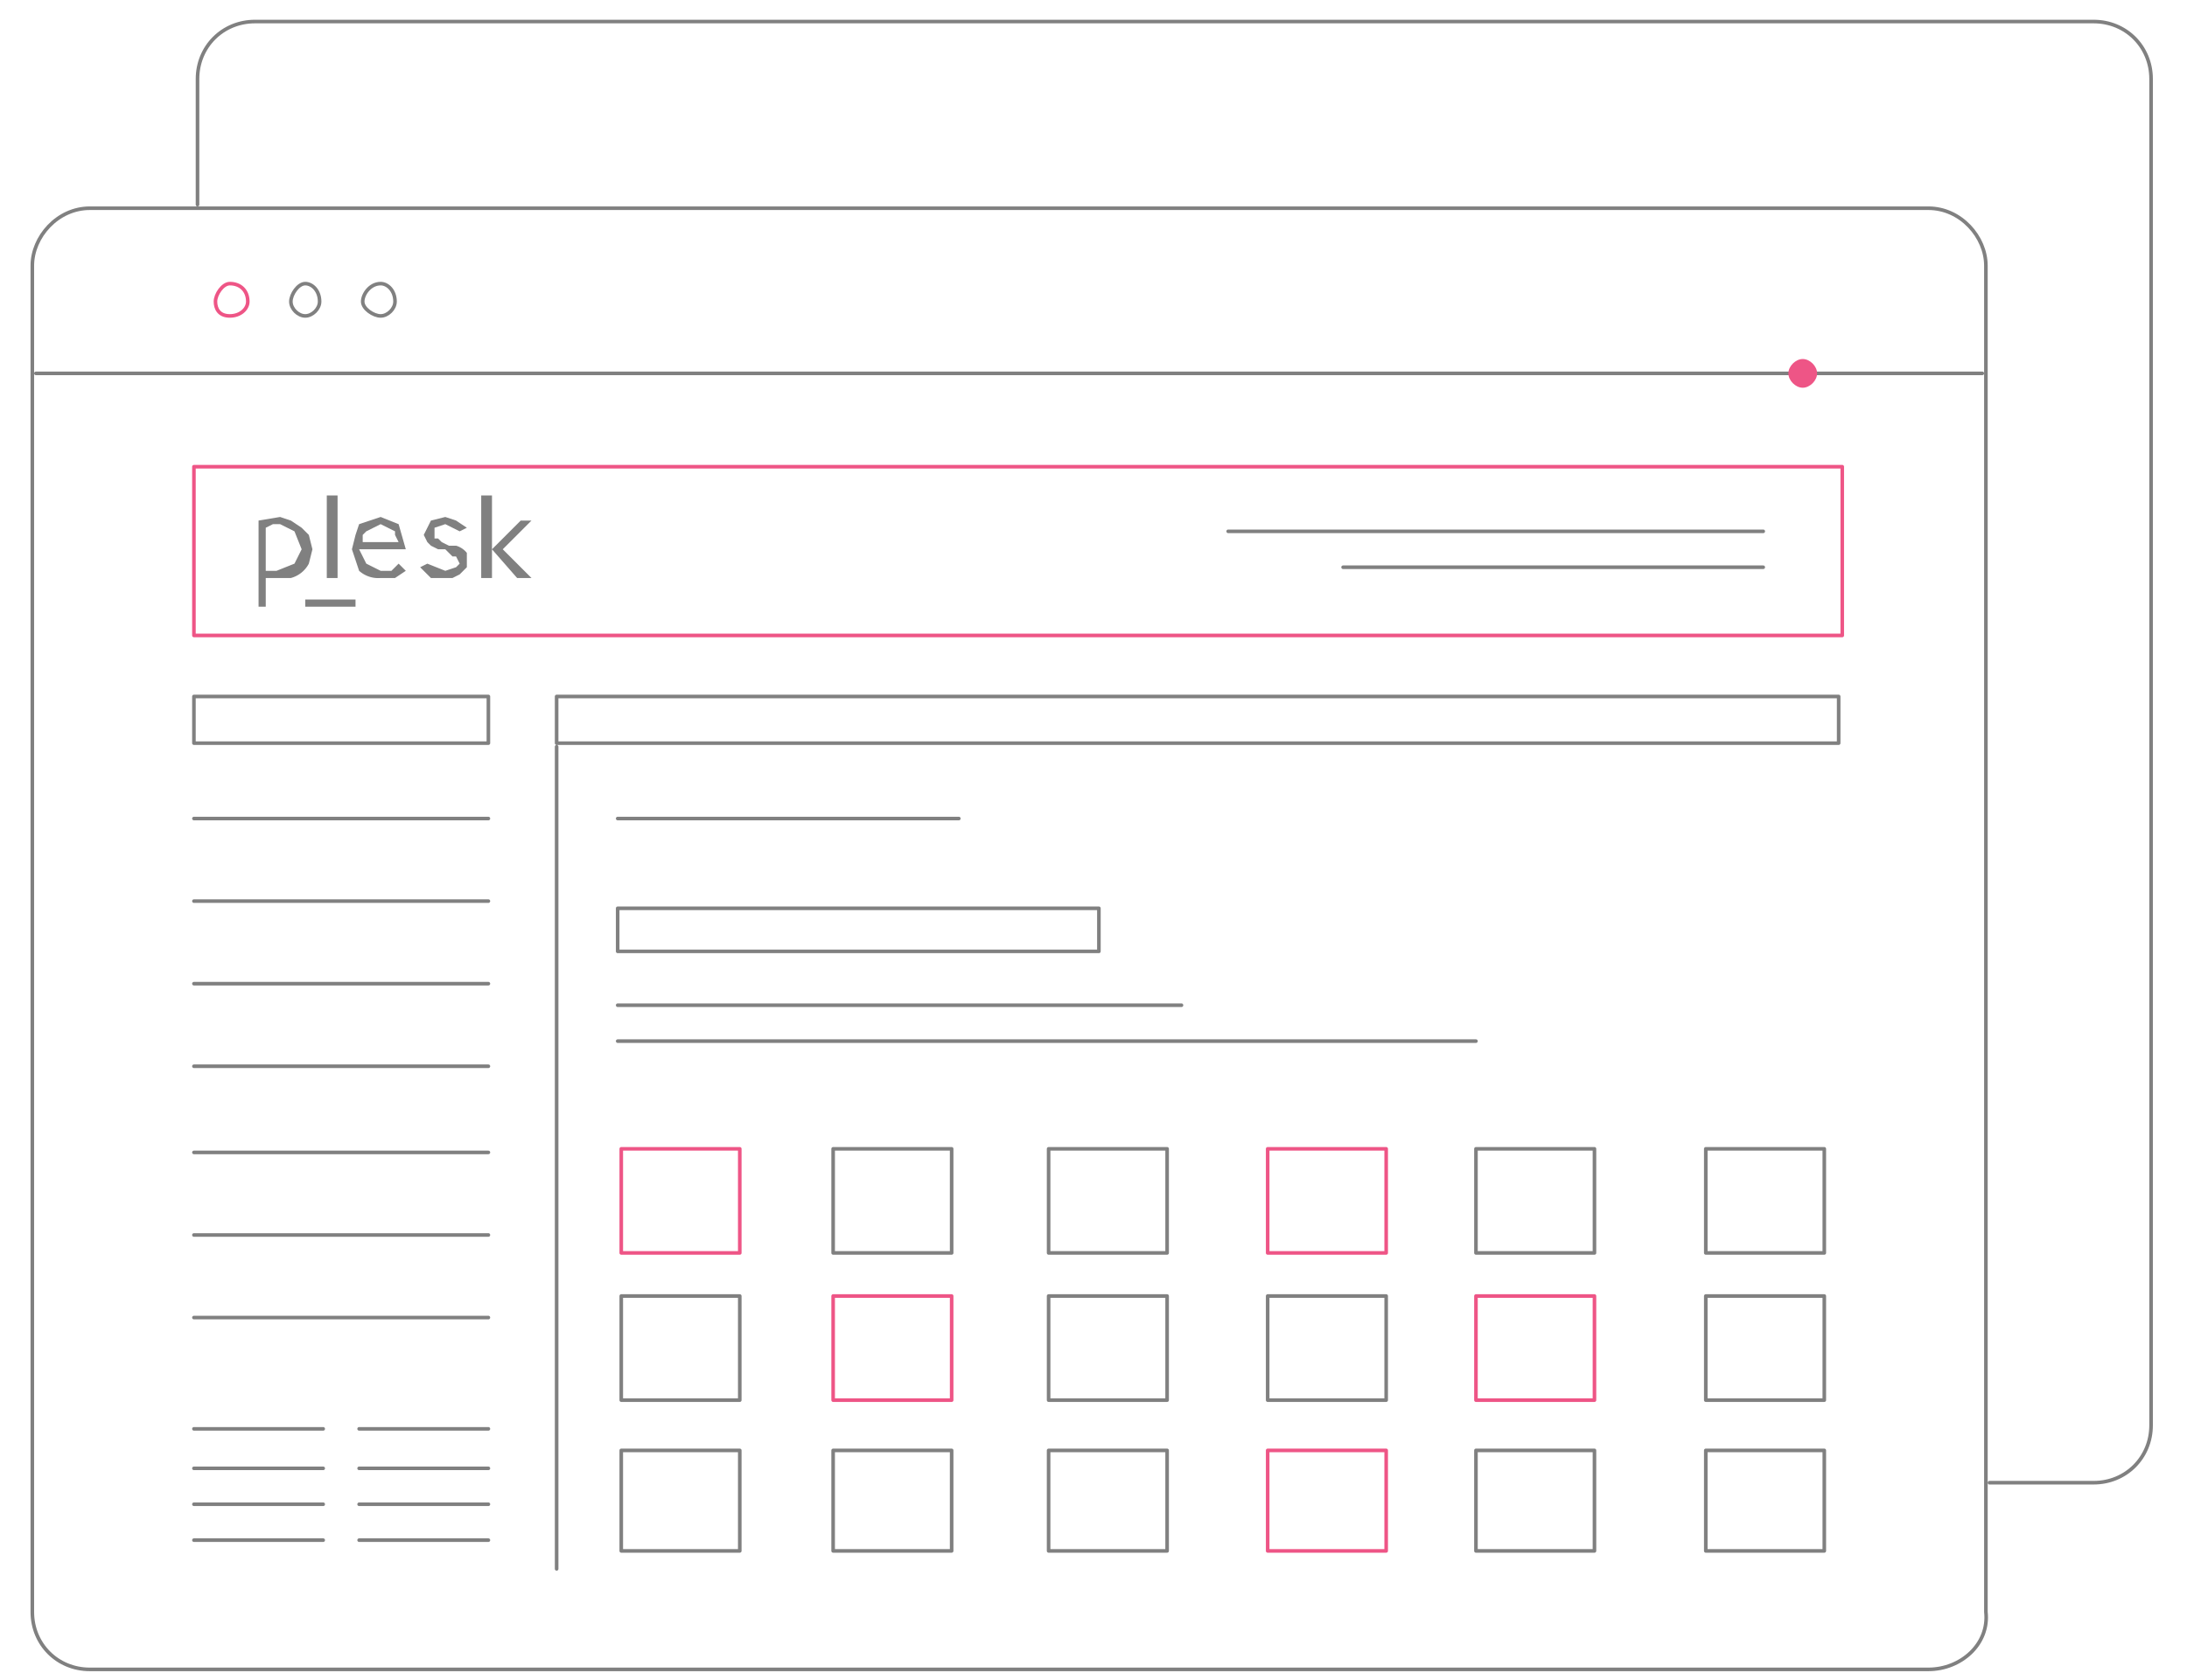 <svg xmlns="http://www.w3.org/2000/svg" xml:space="preserve" id="Layer_1" x="0" y="0" style="enable-background:new 0 0 608.9 468" version="1.1" viewBox="0 0 609 468"><style>.controlplesk0,.controlplesk1{fill:none;stroke:gray;stroke-linecap:round;stroke-linejoin:round;stroke-miterlimit:10}.controlplesk1{stroke:#ee5586}.controlplesk2{fill:gray}.controlplesk3{fill:#ee5586}</style><path d="M55 57V22c0-9 7-16 16-16h512c9 0 16 7 16 16v375c0 9-7 16-16 16h-29" class="controlplesk0"/><path d="M25 58h512c9 0 16 8 16 16v375c1 9-7 16-16 16H25c-9 0-16-7-16-16V74c0-8 7-16 16-16z" class="controlplesk0"/><path id="svg-concept" d="M54 130h459v47H54v-47zm15-46c0 2-2 4-5 4s-4-2-4-4 2-5 4-5c3 0 5 2 5 5z" class="controlplesk1"/><path d="M89 84c0 2-2 4-4 4s-4-2-4-4 2-5 4-5 4 2 4 5zm21 0c0 2-2 4-4 4s-5-2-5-4 2-5 5-5c2 0 4 2 4 5zM10 104h542M54 194h82v13H54v-13zm118 59h134v12H172v-12zm-17-59h357v13H155v-13zM54 228h82m36 0h95m-112-20v229M54 251h82m206-103h149m-117 10h117" class="controlplesk0"/><path id="svg-concept" d="M173 320h33v29h-33v-29z" class="controlplesk1"/><path d="M292 320h33v29h-33v-29zm119 0h33v29h-33v-29zm-238 41h33v29h-33v-29zm59-41h33v29h-33v-29z" class="controlplesk0"/><g><path id="svg-concept" d="M232 361h33v29h-33v-29z" class="controlplesk1"/><animate fill="remove" accumulate="none" additive="replace" attributeName="opacity" calcMode="linear" dur="1s" repeatCount="indefinite" restart="always" values="0;1;0"/><animate fill="freeze" accumulate="none" additive="replace" attributeName="fill" begin="0s" calcMode="linear" dur="1s" from="#ffffff" restart="always" to="#ee5486"/></g><g><path id="svg-concept" d="M353 320h33v29h-33v-29z" class="controlplesk1"/><animate fill="remove" accumulate="none" additive="replace" attributeName="opacity" calcMode="linear" dur="1s" repeatCount="indefinite" restart="always" values="0;1;0"/><animate fill="freeze" accumulate="none" additive="replace" attributeName="fill" begin="0.5s" calcMode="linear" dur="1s" from="#ffffff" restart="always" to="#ee5486"/></g><path d="M292 361h33v29h-33v-29zm61 0h33v29h-33v-29z" class="controlplesk0"/><path id="svg-concept" d="M411 361h33v29h-33v-29z" class="controlplesk1"/><path d="M475 320h33v29h-33v-29zm-302 84h33v28h-33v-28zm119 0h33v28h-33v-28zm119 0h33v28h-33v-28zm-179 0h33v28h-33v-28z" class="controlplesk0"/><path id="svg-concept" d="M353 404h33v28h-33v-28z" class="controlplesk1"/><path d="M475 404h33v28h-33v-28zm0-43h33v29h-33v-29zM54 274h82m-82 23h82m-82 24h82m-82 23h82m-82 23h82m36-87h157m-157 10h239M54 398h36m-36 11h36m-36 10h36m-36 10h36m10-31h36m-36 11h36m-36 10h36m-36 10h36" class="controlplesk0"/><path d="M74 169h-2v-24l6-1 3 1 3 2 2 2 1 4-1 4a8 8 0 0 1-5 4h-7v8zm10-16-2-5-4-2h-2l-2 1v12h3l5-2 2-4m7-15h3v23h-3v-23zm22 21-3 2h-4a8 8 0 0 1-6-2l-1-3-1-3 1-4 1-3 3-1 3-1 5 2 2 7h-13l2 4 4 2h3l2-2 2 2zm-2-8-1-2v-1l-2-1-2-1-2 1-2 1-1 1v2h10zm17-3-2-1-2-1-3 1v3h1l1 1 2 1h2a6 6 0 0 1 3 2v4l-2 2-2 1h-6l-3-3 2-1 5 2 3-1 1-1-1-2h-1l-1-1-1-1h-2l-2-1-1-1-1-2 2-4 4-1 3 1 3 2-2 1zm6-10h3v23h-3v-23zm3 15 8-8h3l-8 8 8 8h-4l-7-8zm-52 14h14v2H85v-2z" class="controlplesk2"/><g><path id="svg-ico" d="M506 104c0 2-2 4-4 4s-4-2-4-4 2-4 4-4 4 2 4 4z" class="controlplesk3"/><animateMotion fill="remove" accumulate="none" additive="replace" begin="0s" calcMode="paced" dur="12s" path="M40, 0 -490 0 45 0" repeatCount="indefinite" restart="always"/></g></svg>